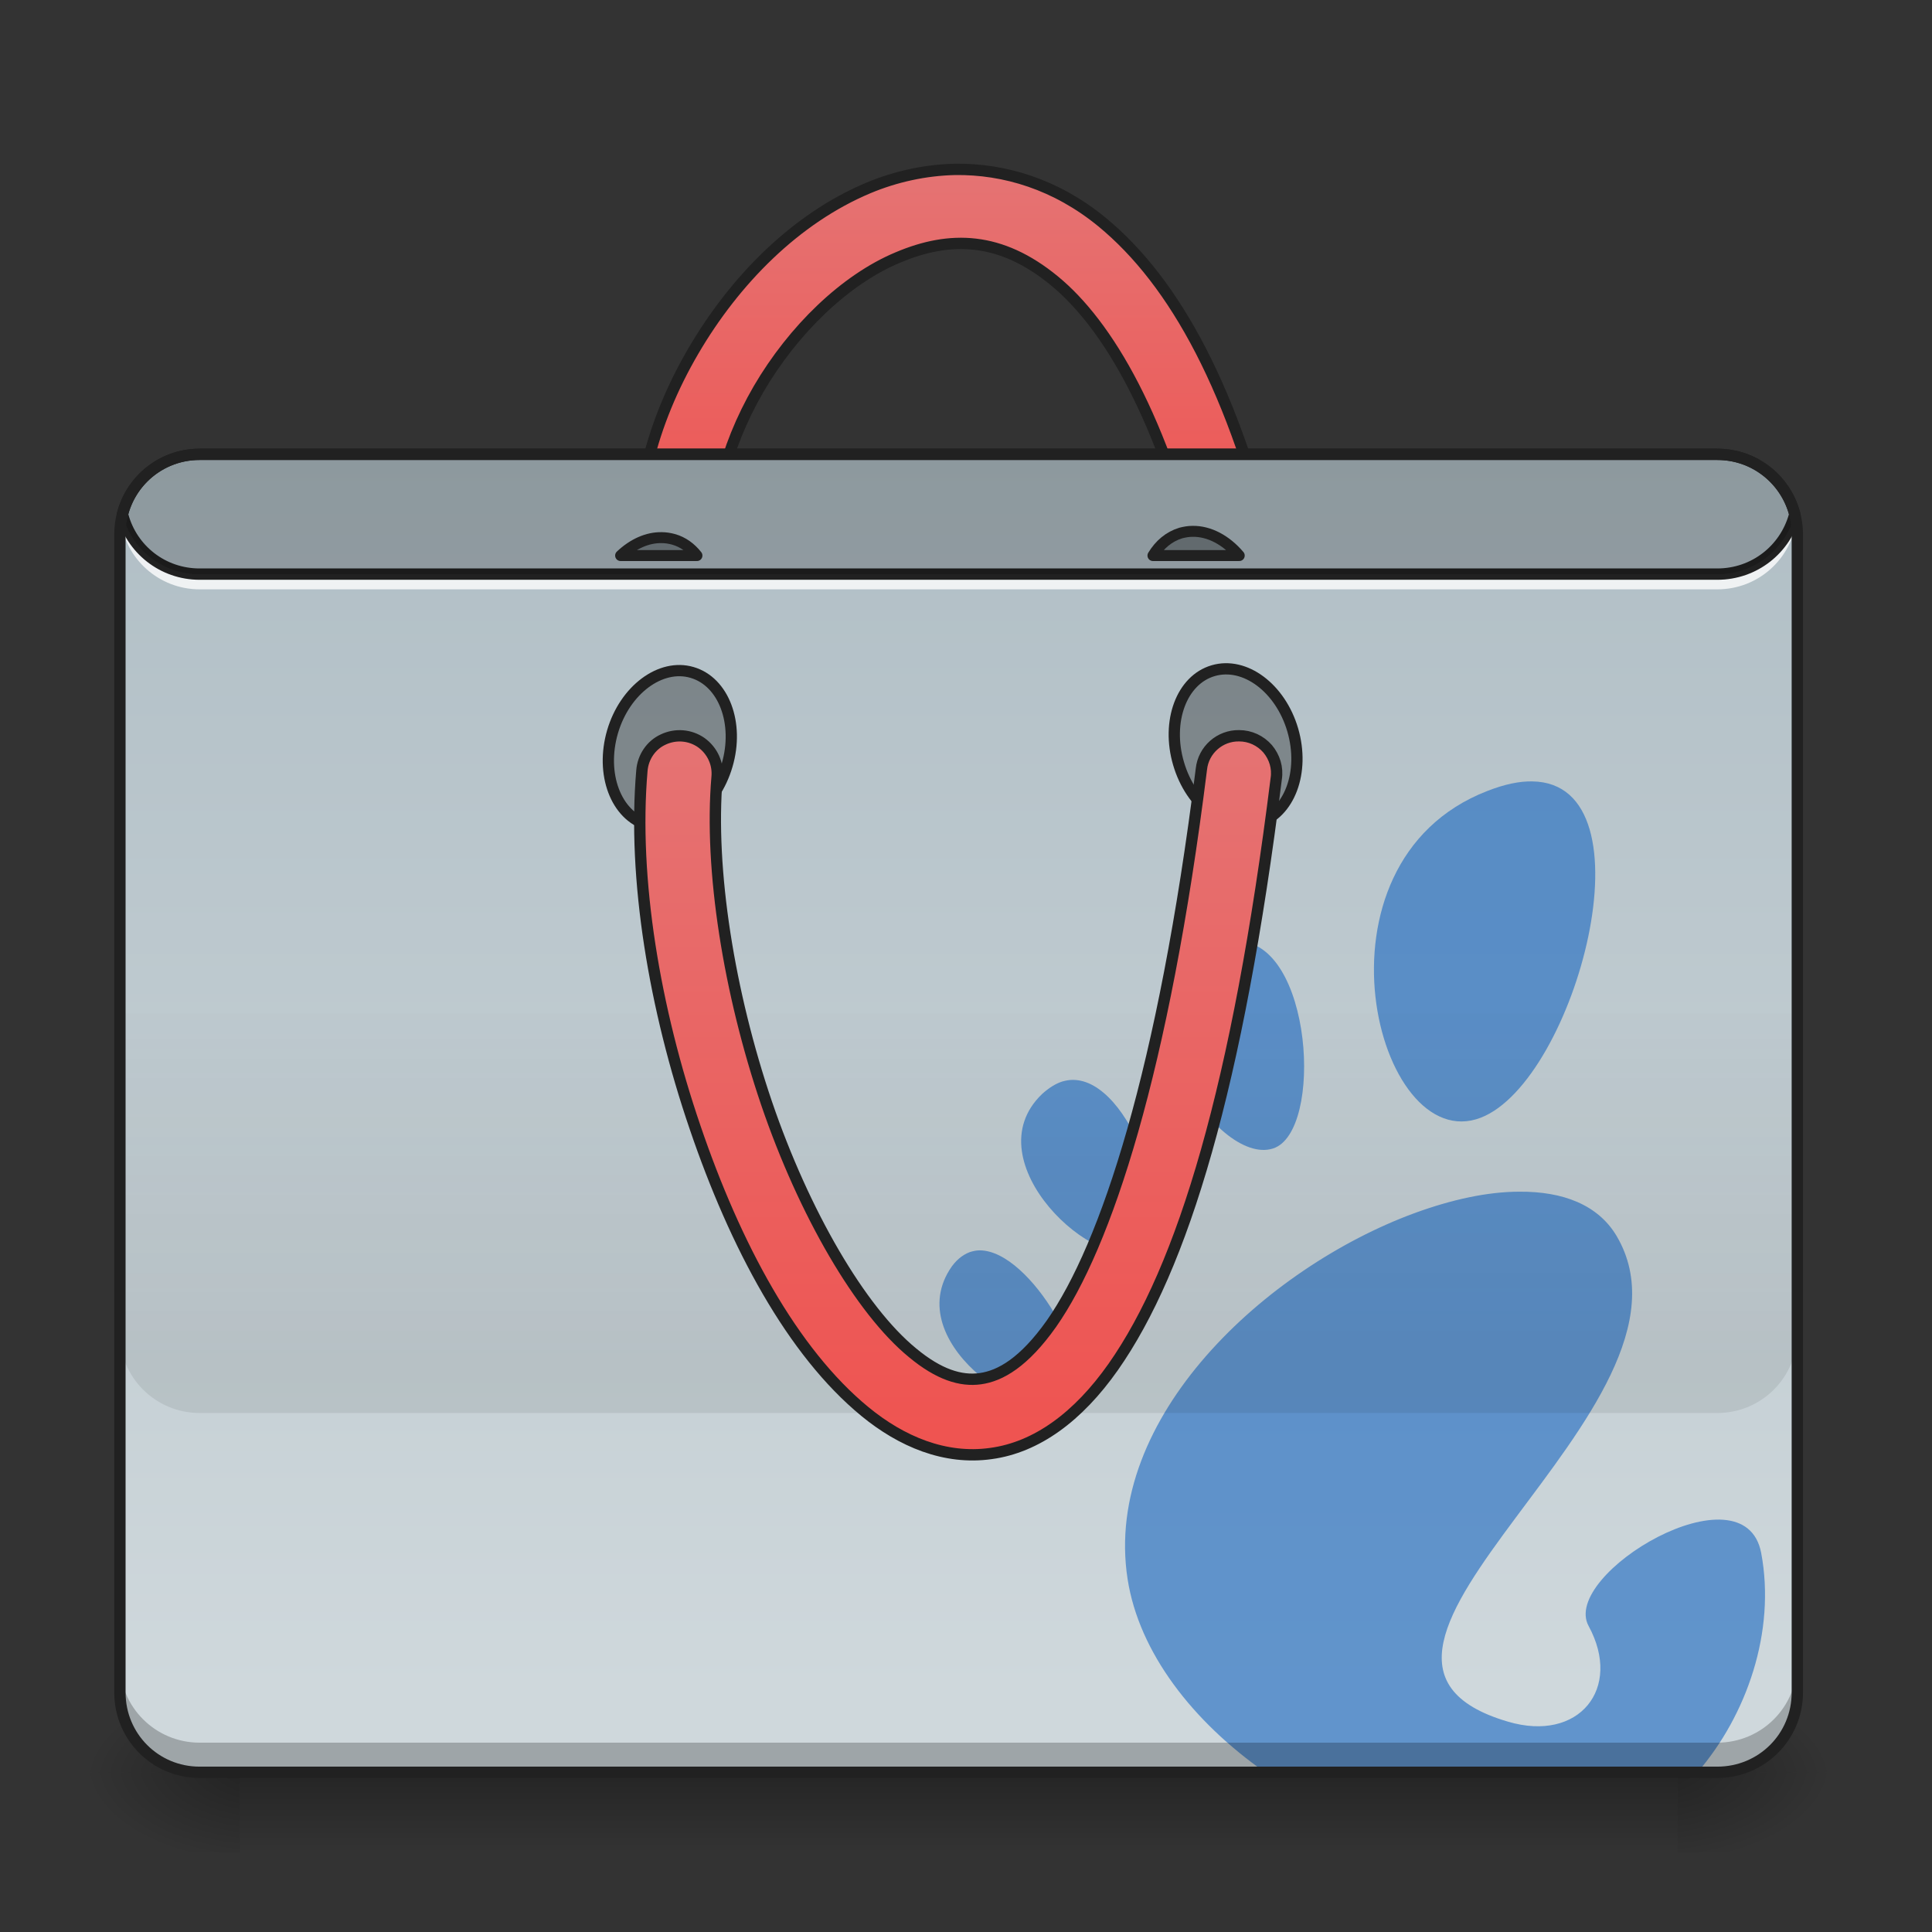 <?xml version="1.0" encoding="UTF-8"?>
<svg xmlns="http://www.w3.org/2000/svg" xmlns:xlink="http://www.w3.org/1999/xlink" width="22pt" height="22pt" viewBox="0 0 22 22" version="1.1">
<rect x="0" y="0" width="22" height="22" fill="#333333" stroke="none"/>
<defs>
<linearGradient id="linear0" gradientUnits="userSpaceOnUse" x1="254" y1="233.5" x2="254" y2="254.667" gradientTransform="matrix(0.043,0,0,0.043,-0,10.149)">
<stop offset="0" style="stop-color:rgb(0%,0%,0%);stop-opacity:0.275;"/>
<stop offset="1" style="stop-color:rgb(0%,0%,0%);stop-opacity:0;"/>
</linearGradient>
<radialGradient id="radial0" gradientUnits="userSpaceOnUse" cx="450.909" cy="189.579" fx="450.909" fy="189.579" r="21.167" gradientTransform="matrix(0,-0.054,-0.097,-0,37.204,44.631)">
<stop offset="0" style="stop-color:rgb(0%,0%,0%);stop-opacity:0.314;"/>
<stop offset="0.222" style="stop-color:rgb(0%,0%,0%);stop-opacity:0.275;"/>
<stop offset="1" style="stop-color:rgb(0%,0%,0%);stop-opacity:0;"/>
</radialGradient>
<radialGradient id="radial1" gradientUnits="userSpaceOnUse" cx="450.909" cy="189.579" fx="450.909" fy="189.579" r="21.167" gradientTransform="matrix(-0,0.054,0.097,0,-15.374,-4.266)">
<stop offset="0" style="stop-color:rgb(0%,0%,0%);stop-opacity:0.314;"/>
<stop offset="0.222" style="stop-color:rgb(0%,0%,0%);stop-opacity:0.275;"/>
<stop offset="1" style="stop-color:rgb(0%,0%,0%);stop-opacity:0;"/>
</radialGradient>
<radialGradient id="radial2" gradientUnits="userSpaceOnUse" cx="450.909" cy="189.579" fx="450.909" fy="189.579" r="21.167" gradientTransform="matrix(-0,-0.054,0.097,-0,-15.374,44.631)">
<stop offset="0" style="stop-color:rgb(0%,0%,0%);stop-opacity:0.314;"/>
<stop offset="0.222" style="stop-color:rgb(0%,0%,0%);stop-opacity:0.275;"/>
<stop offset="1" style="stop-color:rgb(0%,0%,0%);stop-opacity:0;"/>
</radialGradient>
<radialGradient id="radial3" gradientUnits="userSpaceOnUse" cx="450.909" cy="189.579" fx="450.909" fy="189.579" r="21.167" gradientTransform="matrix(0,0.054,-0.097,0,37.204,-4.266)">
<stop offset="0" style="stop-color:rgb(0%,0%,0%);stop-opacity:0.314;"/>
<stop offset="0.222" style="stop-color:rgb(0%,0%,0%);stop-opacity:0.275;"/>
<stop offset="1" style="stop-color:rgb(0%,0%,0%);stop-opacity:0;"/>
</radialGradient>
<linearGradient id="linear1" gradientUnits="userSpaceOnUse" x1="254" y1="-168.667" x2="254" y2="-62.833" >
<stop offset="0" style="stop-color:rgb(89.804%,45.098%,45.098%);stop-opacity:1;"/>
<stop offset="1" style="stop-color:rgb(93.725%,32.549%,31.373%);stop-opacity:1;"/>
</linearGradient>
<linearGradient id="linear2" gradientUnits="userSpaceOnUse" x1="222.25" y1="-94.583" x2="222.25" y2="233.5" gradientTransform="matrix(0.043,0,0,0.043,0,9.239)">
<stop offset="0" style="stop-color:rgb(69.02%,74.51%,77.255%);stop-opacity:1;"/>
<stop offset="1" style="stop-color:rgb(81.176%,84.706%,86.275%);stop-opacity:1;"/>
</linearGradient>
<linearGradient id="linear3" gradientUnits="userSpaceOnUse" x1="880" y1="1695.117" x2="880" y2="1295.117" gradientTransform="matrix(0.011,0,0,0.011,0,-3.184)">
<stop offset="0" style="stop-color:rgb(0%,0%,0%);stop-opacity:0.078;"/>
<stop offset="1" style="stop-color:rgb(0%,0%,0%);stop-opacity:0;"/>
</linearGradient>
<linearGradient id="linear4" gradientUnits="userSpaceOnUse" x1="254" y1="170" x2="254" y2="-20.5" >
<stop offset="0" style="stop-color:rgb(93.725%,32.549%,31.373%);stop-opacity:1;"/>
<stop offset="1" style="stop-color:rgb(89.804%,45.098%,45.098%);stop-opacity:1;"/>
</linearGradient>
</defs>
<g id="surface1">
<path style=" stroke:none;fill-rule:nonzero;fill:url(#linear0);" d="M 2.73 20.184 L 19.102 20.184 L 19.102 21.094 L 2.73 21.094 Z M 2.73 20.184 "/>
<path style=" stroke:none;fill-rule:nonzero;fill:url(#radial0);" d="M 19.102 20.184 L 20.922 20.184 L 20.922 19.273 L 19.102 19.273 Z M 19.102 20.184 "/>
<path style=" stroke:none;fill-rule:nonzero;fill:url(#radial1);" d="M 2.73 20.184 L 0.91 20.184 L 0.91 21.094 L 2.73 21.094 Z M 2.73 20.184 "/>
<path style=" stroke:none;fill-rule:nonzero;fill:url(#radial2);" d="M 2.73 20.184 L 0.91 20.184 L 0.91 19.273 L 2.73 19.273 Z M 2.73 20.184 "/>
<path style=" stroke:none;fill-rule:nonzero;fill:url(#radial3);" d="M 19.102 20.184 L 20.922 20.184 L 20.922 21.094 L 19.102 21.094 Z M 19.102 20.184 "/>
<path style="fill-rule:nonzero;fill:url(#linear1);stroke-width:3;stroke-linecap:round;stroke-linejoin:round;stroke:rgb(12.941%,12.941%,12.941%);stroke-opacity:1;stroke-miterlimit:4;" d="M 252.885 -170.004 C 244.977 -169.822 237.159 -168.095 229.978 -165.096 C 210.707 -157.006 194.618 -140.734 183.619 -121.918 C 172.62 -103.102 166.62 -81.376 170.075 -61.197 C 170.62 -57.56 172.983 -54.561 176.438 -53.288 C 179.801 -52.016 183.619 -52.652 186.346 -55.015 C 189.164 -57.288 190.436 -60.924 189.8 -64.469 C 187.437 -78.377 191.8 -96.193 200.89 -111.828 C 210.071 -127.554 223.797 -140.825 237.705 -146.643 C 251.612 -152.551 264.975 -152.188 279.155 -140.553 C 293.245 -129.008 308.061 -104.283 318.333 -60.56 C 319.151 -57.015 321.697 -54.197 325.151 -53.106 C 328.605 -52.106 332.423 -52.925 334.968 -55.47 C 337.604 -57.924 338.695 -61.651 337.786 -65.105 C 326.969 -111.374 311.152 -140.189 291.79 -156.097 C 279.701 -166.005 266.066 -170.186 252.885 -170.004 Z M 252.885 -170.004 " transform="matrix(0.043,0,0,0.043,0,9.239)"/>
<path style=" stroke:none;fill-rule:nonzero;fill:url(#linear2);" d="M 2.273 5.176 L 19.555 5.176 C 20.059 5.176 20.465 5.582 20.465 6.086 L 20.465 19.273 C 20.465 19.777 20.059 20.184 19.555 20.184 L 2.273 20.184 C 1.773 20.184 1.363 19.777 1.363 19.273 L 1.363 6.086 C 1.363 5.582 1.773 5.176 2.273 5.176 Z M 2.273 5.176 "/>
<path style=" stroke:none;fill-rule:nonzero;fill:rgb(8.235%,39.608%,75.294%);fill-opacity:0.588;" d="M 17.449 8.898 C 17.301 8.895 17.133 8.93 16.934 9.008 C 14.824 9.828 15.676 13.188 16.863 12.727 C 17.938 12.309 18.855 8.918 17.449 8.898 Z M 14.082 10.719 C 14.02 10.723 13.949 10.734 13.875 10.762 L 13.875 10.766 C 13.844 10.777 13.809 10.793 13.773 10.812 C 12.637 11.426 13.844 13.289 14.496 13.078 C 15.078 12.891 14.945 10.703 14.082 10.719 Z M 12.211 12.297 C 12.172 12.297 12.133 12.305 12.094 12.316 C 12.02 12.34 11.945 12.387 11.867 12.457 C 11.062 13.227 12.508 14.539 13.004 14.219 C 13.43 13.945 12.883 12.285 12.211 12.297 Z M 17.301 13.57 C 16.938 13.57 16.527 13.66 16.102 13.816 C 14.426 14.434 12.555 16.137 12.84 17.98 C 12.969 18.816 13.582 19.605 14.41 20.184 L 19.285 20.184 C 19.301 20.184 19.312 20.184 19.328 20.184 C 19.891 19.531 20.223 18.578 20.055 17.684 C 19.863 16.676 17.766 17.926 18.09 18.516 C 18.477 19.227 17.98 19.844 17.172 19.605 C 14.586 18.848 19.57 16.027 18.406 14.07 C 18.195 13.719 17.797 13.566 17.301 13.57 Z M 11.156 14.238 C 11.117 14.238 11.082 14.246 11.043 14.258 C 10.961 14.289 10.879 14.352 10.812 14.461 C 10.266 15.336 11.836 16.324 12.203 15.93 C 12.504 15.609 11.742 14.238 11.156 14.238 Z M 11.156 14.238 "/>
<path style=" stroke:none;fill-rule:nonzero;fill:rgb(0%,0%,0%);fill-opacity:0.235;" d="M 2.273 20.184 C 1.77 20.184 1.363 19.777 1.363 19.273 L 1.363 18.934 C 1.363 19.438 1.77 19.844 2.273 19.844 L 19.555 19.844 C 20.059 19.844 20.465 19.438 20.465 18.934 L 20.465 19.273 C 20.465 19.777 20.059 20.184 19.555 20.184 Z M 2.273 20.184 "/>
<path style=" stroke:none;fill-rule:nonzero;fill:rgb(100%,100%,100%);fill-opacity:0.784;" d="M 1.371 5.801 C 1.367 5.836 1.363 5.875 1.363 5.914 C 1.363 5.934 1.363 5.953 1.367 5.969 C 1.367 5.953 1.367 5.934 1.371 5.914 C 1.426 6.363 1.809 6.711 2.273 6.711 L 19.555 6.711 C 20.023 6.711 20.402 6.363 20.457 5.914 C 20.461 5.934 20.461 5.953 20.465 5.969 C 20.465 5.953 20.465 5.934 20.465 5.914 C 20.465 5.875 20.465 5.836 20.457 5.801 C 20.402 6.25 20.023 6.598 19.555 6.598 L 2.273 6.598 C 1.809 6.598 1.426 6.25 1.371 5.801 Z M 1.371 5.801 "/>
<path style=" stroke:none;fill-rule:nonzero;fill:rgb(12.941%,12.941%,12.941%);fill-opacity:1;" d="M 2.273 5.109 C 1.82 5.109 1.438 5.418 1.332 5.84 C 1.328 5.852 1.328 5.863 1.332 5.871 C 1.438 6.293 1.82 6.602 2.273 6.602 L 19.555 6.602 C 20.012 6.602 20.391 6.293 20.5 5.871 C 20.504 5.863 20.504 5.852 20.5 5.84 C 20.391 5.418 20.012 5.109 19.555 5.109 Z M 2.273 5.238 L 19.555 5.238 C 19.945 5.238 20.27 5.5 20.371 5.855 C 20.27 6.215 19.945 6.473 19.555 6.473 L 2.273 6.473 C 1.883 6.473 1.559 6.215 1.461 5.855 C 1.559 5.5 1.883 5.238 2.273 5.238 Z M 2.273 5.238 "/>
<path style="fill-rule:nonzero;fill:rgb(0%,0%,0%);fill-opacity:0.314;stroke-width:3;stroke-linecap:round;stroke-linejoin:round;stroke:rgb(12.941%,12.941%,12.941%);stroke-opacity:1;stroke-miterlimit:4;" d="M 75.962 -336.806 C 87.699 -336.792 97.174 -329.673 97.164 -320.87 C 97.178 -312.154 87.724 -305.064 75.987 -305.078 C 64.338 -305.068 54.837 -312.1 54.848 -320.902 C 54.858 -329.705 64.312 -336.795 75.962 -336.806 Z M 75.962 -336.806 " transform="matrix(0.012,0.041,-0.041,0.012,0,9.239)"/>
<path style="fill-rule:nonzero;fill:rgb(0%,0%,0%);fill-opacity:0.314;stroke-width:3;stroke-linecap:round;stroke-linejoin:round;stroke:rgb(12.941%,12.941%,12.941%);stroke-opacity:1;stroke-miterlimit:4;" d="M -66.239 150.74 C -54.502 150.754 -45.026 157.874 -45.037 166.677 C -45.048 175.479 -54.502 182.57 -66.239 182.555 C -77.888 182.566 -87.364 175.447 -87.353 166.644 C -87.368 157.928 -77.889 150.751 -66.239 150.74 Z M -66.239 150.74 " transform="matrix(-0.012,0.041,0.041,0.012,0,9.239)"/>
<path style=" stroke:none;fill-rule:nonzero;fill:rgb(0%,0%,0%);fill-opacity:0.196;" d="M 2.273 5.176 C 1.848 5.176 1.492 5.465 1.395 5.855 C 1.492 6.25 1.848 6.539 2.273 6.539 L 19.555 6.539 C 19.98 6.539 20.336 6.25 20.438 5.855 C 20.336 5.465 19.98 5.176 19.555 5.176 Z M 2.273 5.176 "/>
<path style=" stroke:none;fill-rule:nonzero;fill:url(#linear3);" d="M 1.363 11.543 L 1.363 15.18 C 1.363 15.684 1.77 16.09 2.273 16.09 L 19.555 16.09 C 20.059 16.09 20.465 15.684 20.465 15.18 L 20.465 11.543 Z M 1.363 11.543 "/>
<path style="fill-rule:nonzero;fill:url(#linear4);stroke-width:3;stroke-linecap:round;stroke-linejoin:round;stroke:rgb(12.941%,12.941%,12.941%);stroke-opacity:1;stroke-miterlimit:4;" d="M 328.15 -20.019 C 323.06 -20.11 318.697 -16.292 318.151 -11.201 C 308.152 68.882 292.881 115.059 278.428 135.694 C 271.156 145.966 264.884 149.511 259.612 150.238 C 254.43 150.965 248.613 149.147 241.704 143.42 C 227.887 132.149 212.889 106.333 202.981 77.245 C 193.072 48.066 187.8 15.433 189.891 -9.02 C 190.255 -12.656 188.618 -16.11 185.71 -18.201 C 182.71 -20.291 178.892 -20.564 175.62 -19.019 C 172.438 -17.564 170.256 -14.383 169.984 -10.747 C 167.529 17.887 173.347 52.338 184.073 83.699 C 194.709 114.968 209.798 143.148 229.069 158.964 C 238.704 166.873 250.249 171.781 262.429 170.054 C 274.519 168.418 285.518 160.328 294.79 147.147 C 313.243 120.877 327.787 72.882 337.968 -8.656 C 338.422 -11.565 337.513 -14.383 335.695 -16.564 C 333.786 -18.746 331.059 -20.019 328.15 -20.019 Z M 328.15 -20.019 " transform="matrix(0.043,0,0,0.043,0,9.239)"/>
<path style="fill-rule:nonzero;fill:rgb(0%,0%,0%);fill-opacity:0.314;stroke-width:11.339;stroke-linecap:round;stroke-linejoin:round;stroke:rgb(12.941%,12.941%,12.941%);stroke-opacity:1;stroke-miterlimit:4;" d="M 685.06 556.568 C 670.287 556.225 655.17 563.096 642.458 575.12 L 721.477 575.12 C 715.293 567.219 707.048 561.034 697.085 558.286 C 693.305 557.255 689.183 556.568 685.06 556.568 Z M 685.06 556.568 " transform="matrix(0.011,0,0,0.011,0,0)"/>
<path style="fill-rule:nonzero;fill:rgb(0%,0%,0%);fill-opacity:0.314;stroke-width:11.339;stroke-linecap:round;stroke-linejoin:round;stroke:rgb(12.941%,12.941%,12.941%);stroke-opacity:1;stroke-miterlimit:4;" d="M 1234.413 550.041 C 1230.291 550.041 1226.511 550.728 1222.389 551.758 C 1210.021 555.538 1200.401 563.783 1193.53 575.12 L 1282.855 575.12 C 1269.457 559.317 1251.935 549.697 1234.413 550.041 Z M 1234.413 550.041 " transform="matrix(0.011,0,0,0.011,0,0)"/>
<path style=" stroke:none;fill-rule:nonzero;fill:rgb(12.941%,12.941%,12.941%);fill-opacity:1;" d="M 2.273 5.109 C 1.734 5.109 1.301 5.547 1.301 6.086 L 1.301 19.273 C 1.301 19.812 1.734 20.246 2.273 20.246 L 19.555 20.246 C 20.094 20.246 20.531 19.812 20.531 19.273 L 20.531 6.086 C 20.531 5.547 20.094 5.109 19.555 5.109 Z M 2.273 5.238 L 19.555 5.238 C 20.027 5.238 20.402 5.613 20.402 6.086 L 20.402 19.273 C 20.402 19.742 20.027 20.117 19.555 20.117 L 2.273 20.117 C 1.805 20.117 1.43 19.742 1.43 19.273 L 1.43 6.086 C 1.43 5.613 1.805 5.238 2.273 5.238 Z M 2.273 5.238 "/>
</g>
</svg>
